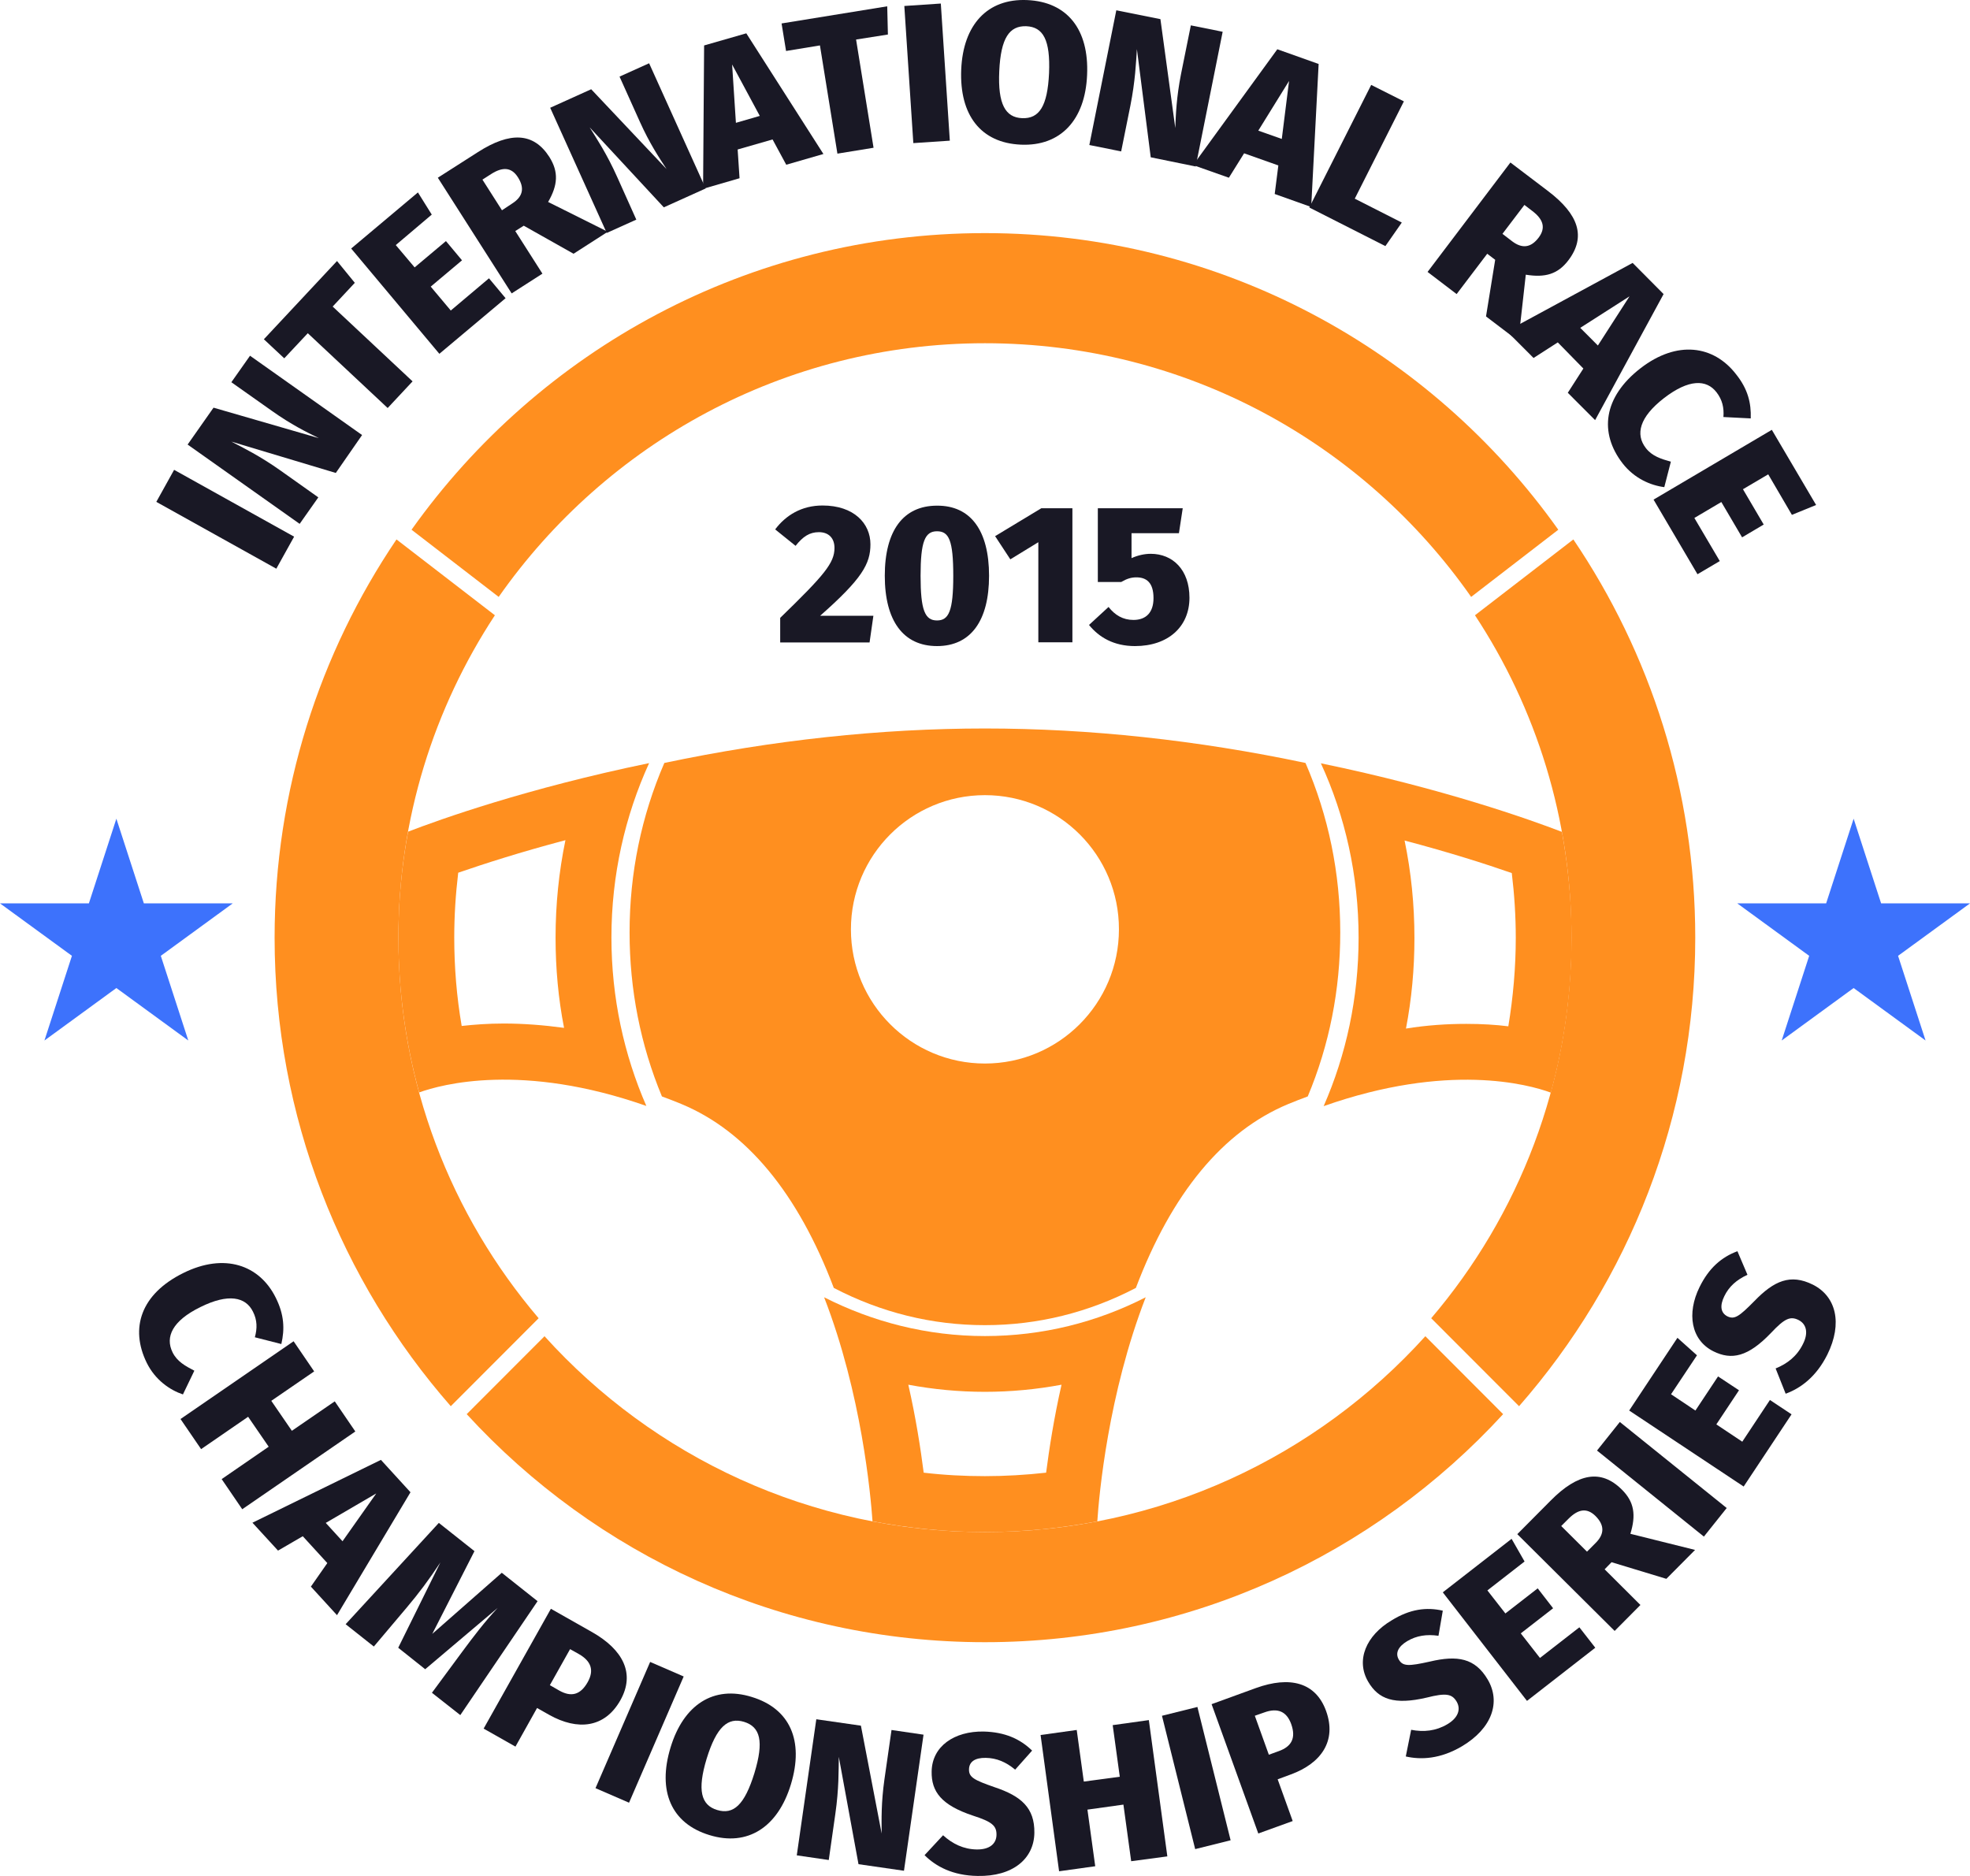 <svg width="84" height="80" viewBox="0 0 84 80" fill="none" xmlns="http://www.w3.org/2000/svg">
<path d="M41.996 56.976C44.452 56.976 46.774 56.386 48.853 55.322C47.253 59.442 46.863 63.747 46.789 64.877C45.233 65.172 43.633 65.335 41.996 65.335C40.36 65.335 38.76 65.172 37.204 64.877C37.123 63.747 36.74 59.442 35.14 55.322C37.219 56.378 39.541 56.976 41.996 56.976ZM44.606 62.802C44.739 61.776 44.938 60.483 45.263 59.051C44.194 59.25 43.102 59.354 41.996 59.354C40.891 59.354 39.799 59.25 38.73 59.051C39.055 60.476 39.254 61.776 39.386 62.802C40.257 62.905 41.134 62.95 41.996 62.95C42.867 62.95 43.736 62.898 44.606 62.802Z" fill="#FF8F1F"/>
<path d="M41.997 56.511C39.748 56.511 37.58 55.979 35.553 54.923C34.019 50.877 31.829 48.234 29.057 47.082C28.777 46.964 28.497 46.86 28.224 46.757C27.31 44.557 26.845 42.201 26.845 39.764C26.845 37.232 27.347 34.803 28.327 32.536C32.95 31.561 37.551 31.066 41.997 31.066C46.45 31.066 51.051 31.561 55.666 32.536C56.647 34.803 57.148 37.232 57.148 39.764C57.148 42.209 56.684 44.557 55.762 46.757C55.489 46.86 55.209 46.964 54.929 47.082C52.149 48.241 49.967 50.877 48.433 54.923C46.42 55.972 44.253 56.511 41.997 56.511ZM41.997 33.909C38.841 33.909 36.283 36.471 36.283 39.632C36.283 42.792 38.841 45.354 41.997 45.354C45.152 45.354 47.711 42.792 47.711 39.632C47.718 36.471 45.16 33.909 41.997 33.909Z" fill="#FF8F1F"/>
<path d="M16.988 39.987C16.988 46.174 19.236 51.837 22.967 56.216L19.221 59.967C14.547 54.629 11.709 47.636 11.709 39.987C11.709 33.703 13.626 27.855 16.906 23.004L21.102 26.238C18.506 30.188 16.988 34.914 16.988 39.987Z" fill="#FF8F1F"/>
<path d="M41.997 14.637C50.579 14.637 58.151 18.913 62.729 25.455L66.445 22.59C61.011 14.94 52.09 9.941 41.997 9.941C31.903 9.941 22.989 14.94 17.548 22.59L21.264 25.455C25.842 18.92 33.422 14.637 41.997 14.637Z" fill="#FF8F1F"/>
<path d="M41.997 65.334C34.55 65.334 27.848 62.108 23.218 56.983L19.9 60.306C25.385 66.287 33.252 70.031 41.997 70.031C50.741 70.031 58.608 66.28 64.093 60.306L60.776 56.983C56.145 62.108 49.451 65.334 41.997 65.334Z" fill="#FF8F1F"/>
<path d="M67.006 39.987C67.006 46.174 64.757 51.837 61.026 56.216L64.772 59.967C69.446 54.629 72.285 47.636 72.285 39.987C72.285 33.703 70.368 27.855 67.087 23.004L62.892 26.238C65.494 30.188 67.006 34.914 67.006 39.987Z" fill="#FF8F1F"/>
<path d="M56.44 47.171C57.399 44.985 57.93 42.556 57.93 39.986C57.93 37.321 57.355 34.795 56.322 32.551C61.513 33.621 65.236 34.95 66.6 35.475C66.866 36.944 67.013 38.45 67.013 39.994C67.013 42.275 66.703 44.49 66.128 46.595C65.162 46.24 61.734 45.303 56.44 47.171ZM62.523 43.663C63.187 43.663 63.784 43.7 64.314 43.767C64.521 42.519 64.632 41.256 64.632 39.994C64.632 39.071 64.573 38.148 64.462 37.232C63.363 36.848 61.815 36.353 59.891 35.844C60.171 37.195 60.311 38.583 60.311 40.001C60.311 41.315 60.193 42.6 59.95 43.863C60.82 43.722 61.682 43.663 62.523 43.663Z" fill="#FF8F1F"/>
<path d="M17.872 46.587C17.297 44.483 16.987 42.267 16.987 39.986C16.987 38.443 17.127 36.936 17.4 35.467C18.757 34.943 22.48 33.614 27.678 32.543C26.653 34.788 26.071 37.313 26.071 39.978C26.071 42.548 26.609 44.985 27.56 47.163C22.266 45.302 18.831 46.24 17.872 46.587ZM23.689 39.986C23.689 38.575 23.829 37.187 24.11 35.829C22.185 36.338 20.63 36.84 19.538 37.217C19.428 38.133 19.369 39.056 19.369 39.978C19.369 41.248 19.472 42.511 19.686 43.752C20.217 43.693 20.821 43.648 21.477 43.648C22.318 43.648 23.181 43.715 24.051 43.833C23.807 42.585 23.689 41.3 23.689 39.986Z" fill="#FF8F1F"/>
<path d="M37.115 23.211C37.115 24.045 36.761 24.68 34.97 26.26H37.241L37.078 27.397H33.267V26.349C35.154 24.517 35.582 24.008 35.582 23.366C35.582 22.945 35.331 22.694 34.918 22.694C34.52 22.694 34.24 22.878 33.923 23.277L33.053 22.576C33.51 21.97 34.181 21.557 35.073 21.557C36.415 21.557 37.115 22.325 37.115 23.211Z" fill="#191825"/>
<path d="M42.173 24.554C42.173 26.474 41.391 27.552 39.954 27.552C38.516 27.552 37.727 26.474 37.727 24.554C37.727 22.627 38.516 21.564 39.954 21.564C41.391 21.556 42.173 22.627 42.173 24.554ZM39.253 24.554C39.253 26.023 39.438 26.459 39.954 26.459C40.455 26.459 40.647 26.06 40.647 24.554C40.647 23.04 40.462 22.656 39.954 22.656C39.438 22.656 39.253 23.092 39.253 24.554Z" fill="#191825"/>
<path d="M44.274 27.397V23.122L43.08 23.853L42.431 22.864L44.4 21.675H45.727V27.39H44.274V27.397Z" fill="#191825"/>
<path d="M48.248 22.745V23.801C48.529 23.676 48.809 23.617 49.067 23.617C50.003 23.617 50.718 24.296 50.718 25.492C50.718 26.725 49.811 27.552 48.396 27.552C47.489 27.552 46.862 27.176 46.435 26.651L47.268 25.884C47.541 26.231 47.88 26.437 48.329 26.437C48.868 26.437 49.185 26.12 49.185 25.507C49.185 24.85 48.89 24.621 48.455 24.621C48.241 24.621 48.057 24.673 47.806 24.82H46.811V21.675H50.431L50.269 22.738H48.248V22.745Z" fill="#191825"/>
<path d="M11.782 24.252L6.665 21.402L7.424 20.036L12.541 22.886L11.782 24.252Z" fill="#191825"/>
<path d="M14.318 20.169L9.865 18.832C10.359 19.091 11.074 19.438 11.959 20.065L13.573 21.21L12.777 22.34L8 18.958L9.105 17.385L13.596 18.685C13.065 18.426 12.409 18.101 11.598 17.525L9.865 16.3L10.661 15.17L15.439 18.552L14.318 20.169Z" fill="#191825"/>
<path d="M14.185 13.073L17.592 16.263L16.53 17.4L13.124 14.21L12.121 15.28L11.251 14.468L14.37 11.131L15.129 12.061L14.185 13.073Z" fill="#191825"/>
<path d="M16.876 10.451L17.68 11.403L19.015 10.281L19.7 11.101L18.366 12.223L19.221 13.242L20.85 11.868L21.558 12.717L18.734 15.088L14.974 10.598L17.82 8.206L18.41 9.151L16.876 10.451Z" fill="#191825"/>
<path d="M21.971 9.853L23.129 11.67L21.817 12.512L18.669 7.579L20.379 6.486C21.75 5.608 22.753 5.645 23.424 6.693C23.829 7.336 23.785 7.897 23.372 8.613L25.916 9.883L24.456 10.821L22.333 9.625L21.971 9.853ZM21.839 8.679C22.289 8.391 22.384 8.03 22.082 7.557C21.809 7.129 21.433 7.107 20.939 7.424L20.571 7.66L21.404 8.967L21.839 8.679Z" fill="#191825"/>
<path d="M28.305 8.842L25.142 5.43C25.436 5.903 25.879 6.567 26.321 7.557L27.132 9.366L25.871 9.934L23.46 4.596L25.208 3.806L28.422 7.21C28.098 6.715 27.692 6.102 27.287 5.201L26.417 3.267L27.678 2.698L30.089 8.037L28.305 8.842Z" fill="#191825"/>
<path d="M31.453 6.375L31.534 7.601L29.979 8.052L30.023 1.938L31.822 1.421L35.11 6.567L33.525 7.025L32.942 5.947L31.453 6.375ZM31.217 2.75L31.379 5.238L32.397 4.943L31.217 2.75Z" fill="#191825"/>
<path d="M36.503 1.686L37.248 6.301L35.707 6.552L34.962 1.937L33.517 2.174L33.326 1L37.831 0.269L37.86 1.472L36.503 1.686Z" fill="#191825"/>
<path d="M38.944 6.103L38.56 0.255L40.116 0.151L40.5 5.999L38.944 6.103Z" fill="#191825"/>
<path d="M46.353 3.201C46.272 5.106 45.233 6.243 43.529 6.169C41.826 6.095 40.905 4.914 40.986 2.964C41.067 1.059 42.099 -0.07 43.795 0.003C45.505 0.077 46.442 1.251 46.353 3.201ZM42.608 3.031C42.542 4.448 42.873 5.01 43.581 5.039C44.311 5.069 44.665 4.537 44.731 3.119C44.79 1.702 44.481 1.148 43.758 1.118C43.043 1.096 42.674 1.613 42.608 3.031Z" fill="#191825"/>
<path d="M49.067 6.708L48.477 2.093C48.44 2.655 48.41 3.445 48.197 4.515L47.806 6.457L46.449 6.184L47.599 0.439L49.48 0.816L50.114 5.46C50.136 4.87 50.165 4.139 50.357 3.164L50.777 1.082L52.134 1.355L50.984 7.1L49.067 6.708Z" fill="#191825"/>
<path d="M53.048 6.538L52.399 7.579L50.873 7.04L54.464 2.101L56.226 2.728L55.909 8.827L54.353 8.273L54.508 7.055L53.048 6.538ZM54.965 3.452L53.653 5.571L54.655 5.925L54.965 3.452Z" fill="#191825"/>
<path d="M59.772 9.491L59.072 10.495L55.828 8.849L58.467 3.621L59.861 4.323L57.767 8.472L59.772 9.491Z" fill="#191825"/>
<path d="M63.415 10.821L62.11 12.541L60.871 11.596L64.403 6.93L66.017 8.155C67.315 9.145 67.632 10.097 66.88 11.094C66.423 11.7 65.877 11.847 65.059 11.714L64.742 14.542L63.363 13.494L63.754 11.079L63.415 10.821ZM64.477 10.289C64.897 10.607 65.273 10.577 65.612 10.127C65.914 9.721 65.811 9.359 65.347 9.005L65 8.739L64.064 9.972L64.477 10.289Z" fill="#191825"/>
<path d="M66.423 14.601L65.39 15.266L64.248 14.121L69.615 11.212L70.935 12.541L68.015 17.916L66.85 16.75L67.514 15.716L66.423 14.601ZM69.482 12.637L67.381 13.981L68.133 14.734L69.482 12.637Z" fill="#191825"/>
<path d="M74.651 17.843L73.486 17.784C73.516 17.392 73.442 17.052 73.191 16.728C72.764 16.174 72.012 16.159 70.95 16.979C69.903 17.791 69.726 18.522 70.176 19.105C70.441 19.452 70.825 19.57 71.245 19.689L70.965 20.774C70.382 20.7 69.689 20.405 69.188 19.762C68.178 18.455 68.362 16.934 69.955 15.701C71.503 14.505 73.066 14.719 74.025 15.96C74.533 16.595 74.673 17.193 74.651 17.843Z" fill="#191825"/>
<path d="M75.396 20.228L74.319 20.863L75.204 22.369L74.282 22.915L73.397 21.409L72.247 22.088L73.331 23.927L72.38 24.488L70.507 21.306L75.55 18.33L77.438 21.535L76.406 21.956L75.396 20.228Z" fill="#191825"/>
<path d="M11.996 57.316L10.867 57.028C10.971 56.651 10.971 56.297 10.786 55.935C10.477 55.307 9.739 55.145 8.538 55.743C7.351 56.327 7.034 57.013 7.358 57.67C7.55 58.062 7.904 58.254 8.287 58.453L7.8 59.465C7.247 59.28 6.621 58.852 6.259 58.121C5.529 56.637 6.009 55.182 7.815 54.288C9.57 53.417 11.067 53.941 11.76 55.344C12.121 56.068 12.143 56.681 11.996 57.316Z" fill="#191825"/>
<path d="M10.58 60.418L8.575 61.798L7.697 60.514L12.519 57.198L13.396 58.483L11.568 59.738L12.445 61.016L14.274 59.76L15.151 61.045L10.329 64.361L9.452 63.076L11.457 61.695L10.58 60.418Z" fill="#191825"/>
<path d="M12.91 65.512L11.855 66.125L10.764 64.936L16.242 62.256L17.503 63.637L14.37 68.879L13.256 67.661L13.957 66.657L12.91 65.512ZM16.043 63.688L13.89 64.944L14.605 65.726L16.043 63.688Z" fill="#191825"/>
<path d="M18.417 72.188L19.715 70.43C20.18 69.803 20.666 69.16 21.219 68.57L18.13 71.184L16.98 70.268L18.779 66.628C18.27 67.396 17.864 67.935 17.348 68.548L15.94 70.216L14.738 69.264L18.712 64.944L20.231 66.148L18.432 69.677L21.396 67.071L22.922 68.282L19.627 73.14L18.417 72.188Z" fill="#191825"/>
<path d="M25.238 69.596C26.579 70.356 27.088 71.375 26.454 72.505C25.783 73.694 24.626 73.805 23.424 73.133L22.9 72.837L21.979 74.484L20.622 73.716L23.49 68.606L25.238 69.596ZM23.844 72.092C24.338 72.372 24.744 72.298 25.061 71.73C25.333 71.243 25.223 70.844 24.677 70.534L24.308 70.327L23.446 71.863L23.844 72.092Z" fill="#191825"/>
<path d="M25.392 76.256L27.722 70.873L29.152 71.493L26.822 76.876L25.392 76.256Z" fill="#191825"/>
<path d="M33.724 76.093C33.171 77.917 31.881 78.759 30.251 78.257C28.622 77.762 28.025 76.381 28.592 74.521C29.145 72.697 30.428 71.862 32.05 72.365C33.68 72.859 34.292 74.225 33.724 76.093ZM30.133 74.993C29.72 76.352 29.897 76.979 30.576 77.186C31.276 77.4 31.748 76.972 32.168 75.613C32.581 74.255 32.419 73.642 31.726 73.428C31.04 73.221 30.553 73.635 30.133 74.993Z" fill="#191825"/>
<path d="M36.606 79.498L35.766 74.92C35.758 75.481 35.773 76.278 35.618 77.356L35.338 79.32L33.974 79.121L34.807 73.317L36.709 73.591L37.594 78.191C37.587 77.6 37.572 76.869 37.712 75.88L38.014 73.775L39.379 73.975L38.545 79.778L36.606 79.498Z" fill="#191825"/>
<path d="M44.009 74.654L43.286 75.466C42.895 75.141 42.497 74.971 42.033 74.964C41.576 74.956 41.325 75.126 41.318 75.451C41.31 75.791 41.532 75.909 42.401 76.212C43.552 76.596 44.119 77.098 44.105 78.161C44.09 79.268 43.183 80.029 41.686 79.999C40.617 79.985 39.895 79.586 39.423 79.113L40.212 78.264C40.617 78.633 41.089 78.862 41.65 78.87C42.188 78.877 42.483 78.633 42.49 78.249C42.497 77.858 42.298 77.688 41.495 77.43C40.138 76.98 39.71 76.403 39.725 75.547C39.74 74.476 40.684 73.819 41.944 73.841C42.844 73.864 43.493 74.151 44.009 74.654Z" fill="#191825"/>
<path d="M46.368 77.171L46.7 79.585L45.159 79.8L44.37 73.989L45.911 73.774L46.213 75.975L47.747 75.768L47.445 73.568L48.986 73.353L49.775 79.165L48.233 79.371L47.902 76.957L46.368 77.171Z" fill="#191825"/>
<path d="M50.962 78.855L49.546 73.169L51.057 72.793L52.473 78.478L50.962 78.855Z" fill="#191825"/>
<path d="M53.55 71.987C55.002 71.463 56.101 71.743 56.543 72.962C57.008 74.246 56.329 75.199 55.039 75.671L54.479 75.878L55.12 77.658L53.653 78.189L51.662 72.674L53.55 71.987ZM54.53 74.675C55.061 74.483 55.275 74.128 55.054 73.516C54.862 72.991 54.486 72.814 53.904 73.028L53.505 73.168L54.103 74.83L54.53 74.675Z" fill="#191825"/>
<path d="M61.52 68.687L61.336 69.758C60.834 69.684 60.399 69.751 60.001 69.987C59.61 70.223 59.485 70.504 59.647 70.777C59.817 71.065 60.068 71.058 60.967 70.858C62.147 70.578 62.899 70.71 63.437 71.626C63.997 72.579 63.629 73.701 62.338 74.469C61.417 75.015 60.591 75.052 59.942 74.904L60.171 73.767C60.709 73.871 61.225 73.819 61.712 73.531C62.176 73.258 62.301 72.889 62.11 72.564C61.911 72.231 61.653 72.187 60.834 72.394C59.441 72.719 58.777 72.46 58.342 71.722C57.797 70.799 58.254 69.743 59.337 69.101C60.112 68.621 60.819 68.525 61.52 68.687Z" fill="#191825"/>
<path d="M63.422 67.823L64.189 68.805L65.567 67.735L66.224 68.584L64.845 69.655L65.663 70.703L67.344 69.396L68.022 70.267L65.11 72.534L61.52 67.905L64.454 65.623L65.007 66.59L63.422 67.823Z" fill="#191825"/>
<path d="M68.421 66.923L69.947 68.444L68.848 69.551L64.697 65.424L66.128 63.984C67.278 62.825 68.266 62.64 69.15 63.519C69.689 64.05 69.763 64.612 69.519 65.409L72.277 66.096L71.053 67.329L68.716 66.62L68.421 66.923ZM68.037 65.8C68.413 65.424 68.428 65.047 68.03 64.648C67.669 64.294 67.3 64.346 66.88 64.767L66.57 65.077L67.669 66.17L68.037 65.8Z" fill="#191825"/>
<path d="M72.653 65.528L68.096 61.858L69.069 60.64L73.626 64.309L72.653 65.528Z" fill="#191825"/>
<path d="M71.252 59.458L72.292 60.152L73.257 58.697L74.15 59.288L73.184 60.743L74.29 61.481L75.469 59.702L76.391 60.314L74.349 63.393L69.468 60.152L71.525 57.051L72.358 57.797L71.252 59.458Z" fill="#191825"/>
<path d="M74.083 53.358L74.511 54.363C74.046 54.577 73.722 54.865 73.523 55.278C73.324 55.684 73.368 55.987 73.655 56.135C73.958 56.282 74.157 56.142 74.805 55.485C75.646 54.614 76.347 54.311 77.298 54.783C78.286 55.278 78.581 56.423 77.917 57.767C77.438 58.726 76.767 59.206 76.14 59.435L75.712 58.357C76.221 58.151 76.627 57.826 76.877 57.316C77.121 56.836 77.025 56.46 76.686 56.29C76.339 56.12 76.096 56.223 75.521 56.836C74.533 57.87 73.832 58.01 73.058 57.626C72.1 57.146 71.915 56.009 72.468 54.887C72.866 54.075 73.405 53.609 74.083 53.358Z" fill="#191825"/>
<path d="M4.962 34.913L6.134 38.524H9.924L6.857 40.761L8.029 44.372L4.962 42.134L1.895 44.372L3.067 40.761L0 38.524H3.79L4.962 34.913Z" fill="#3D72FC"/>
<path d="M79.038 34.913L77.866 38.524H74.076L77.143 40.761L75.971 44.372L79.038 42.134L82.105 44.372L80.933 40.761L84 38.524H80.21L79.038 34.913Z" fill="#3D72FC"/>
</svg>
